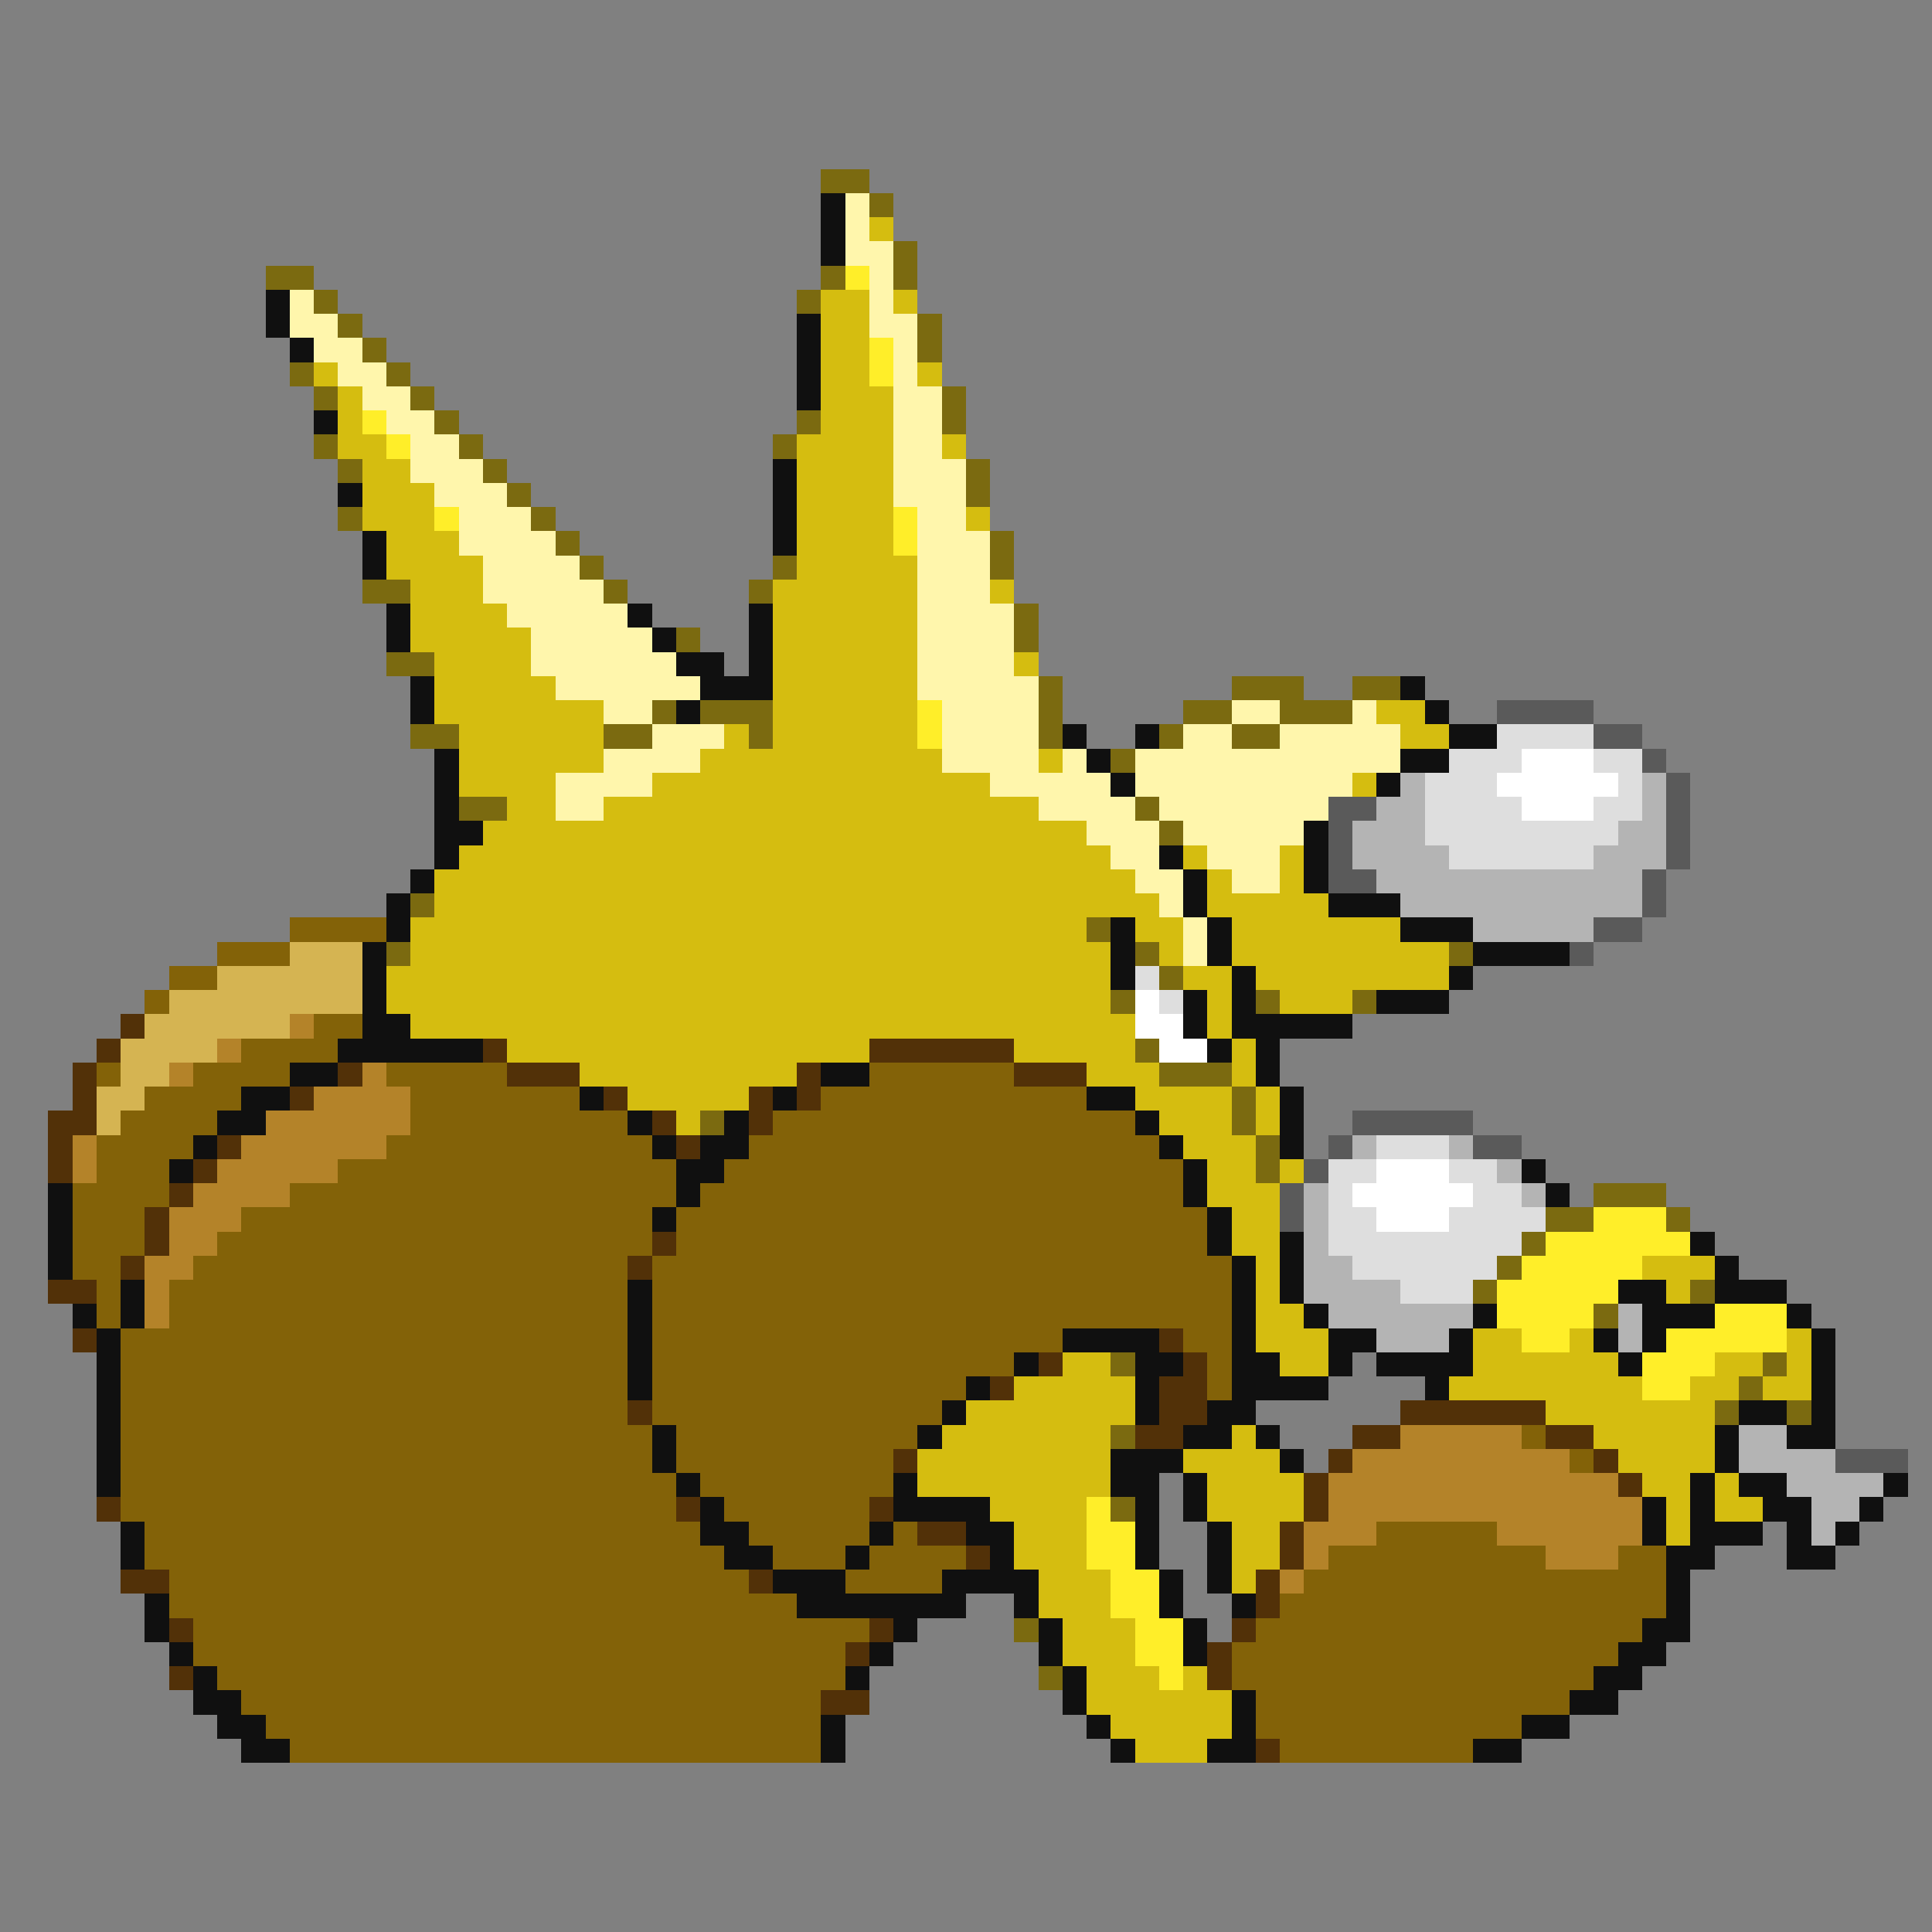 <svg xmlns="http://www.w3.org/2000/svg" viewBox="0 -0.5 80 80" shape-rendering="crispEdges">
<rect x="0" y="-0.5" width="80" height="80" fill="#808080" stroke="none"/>
<path stroke="#7b6a10" d="M34 7h2M36 8h1M37 10h1M11 11h2M34 11h1M37 11h1M13 12h1M33 12h1M14 13h1M38 13h1M15 14h1M38 14h1M12 15h1M16 15h1M13 16h1M17 16h1M39 16h1M18 17h1M33 17h1M39 17h1M13 18h1M19 18h1M32 18h1M14 19h1M20 19h1M40 19h1M21 20h1M40 20h1M14 21h1M22 21h1M23 22h1M41 22h1M24 23h1M32 23h1M41 23h1M15 24h2M25 24h1M31 24h1M42 25h1M28 26h1M42 26h1M16 27h2M43 28h1M51 28h3M56 28h2M27 29h1M29 29h3M43 29h1M49 29h2M53 29h3M17 30h2M25 30h2M31 30h1M43 30h1M48 30h1M51 30h2M46 31h1M19 33h2M47 33h1M48 34h1M17 37h1M45 38h1M16 39h1M47 39h1M60 39h1M48 40h1M46 41h1M52 41h1M56 41h1M47 43h1M48 44h3M51 45h1M29 46h1M51 46h1M52 47h1M52 48h1M66 49h3M64 50h2M69 50h1M63 51h1M62 52h1M61 53h1M70 53h1M66 54h1M46 56h1M73 56h1M72 57h1M71 58h1M74 58h1M46 59h1M46 62h1M42 67h1M43 69h1" />
<path stroke="#101010" d="M34 8h1M34 9h1M34 10h1M11 12h1M11 13h1M33 13h1M12 14h1M33 14h1M33 15h1M33 16h1M13 17h1M32 19h1M14 20h1M32 20h1M32 21h1M15 22h1M32 22h1M15 23h1M16 25h1M26 25h1M31 25h1M16 26h1M27 26h1M31 26h1M28 27h2M31 27h1M17 28h1M29 28h3M58 28h1M17 29h1M28 29h1M59 29h1M44 30h1M47 30h1M60 30h2M18 31h1M45 31h1M58 31h2M18 32h1M46 32h1M57 32h1M18 33h1M18 34h2M54 34h1M18 35h1M48 35h1M54 35h1M17 36h1M49 36h1M54 36h1M16 37h1M49 37h1M55 37h3M16 38h1M46 38h1M50 38h1M58 38h3M15 39h1M46 39h1M50 39h1M61 39h4M15 40h1M46 40h1M51 40h1M60 40h1M15 41h1M49 41h1M51 41h1M57 41h3M15 42h2M49 42h1M51 42h5M14 43h6M50 43h1M52 43h1M12 44h2M34 44h2M52 44h1M10 45h2M24 45h1M32 45h1M45 45h2M53 45h1M9 46h2M26 46h1M30 46h1M47 46h1M53 46h1M8 47h1M27 47h1M29 47h2M48 47h1M53 47h1M7 48h1M28 48h2M49 48h1M63 48h1M2 49h1M28 49h1M49 49h1M64 49h1M2 50h1M27 50h1M50 50h1M2 51h1M50 51h1M53 51h1M70 51h1M2 52h1M51 52h1M53 52h1M71 52h1M5 53h1M26 53h1M51 53h1M53 53h1M67 53h2M71 53h3M3 54h1M5 54h1M26 54h1M51 54h1M54 54h1M61 54h1M68 54h3M74 54h1M4 55h1M26 55h1M44 55h4M51 55h1M55 55h2M60 55h1M66 55h1M68 55h1M75 55h1M4 56h1M26 56h1M42 56h1M47 56h2M51 56h2M55 56h1M57 56h4M67 56h1M75 56h1M4 57h1M26 57h1M40 57h1M47 57h1M51 57h4M59 57h1M75 57h1M4 58h1M39 58h1M47 58h1M50 58h2M72 58h2M75 58h1M4 59h1M27 59h1M38 59h1M49 59h2M52 59h1M71 59h1M74 59h2M4 60h1M27 60h1M46 60h3M53 60h1M71 60h1M4 61h1M28 61h1M37 61h1M46 61h2M49 61h1M70 61h1M72 61h2M78 61h1M29 62h1M37 62h4M47 62h1M49 62h1M68 62h1M70 62h1M73 62h2M77 62h1M5 63h1M29 63h2M36 63h1M40 63h2M47 63h1M50 63h1M68 63h1M70 63h3M74 63h1M76 63h1M5 64h1M30 64h2M35 64h1M41 64h1M47 64h1M50 64h1M69 64h2M74 64h2M32 65h3M39 65h4M48 65h1M50 65h1M69 65h1M6 66h1M33 66h7M42 66h1M48 66h1M51 66h1M69 66h1M6 67h1M37 67h1M43 67h1M49 67h1M68 67h2M7 68h1M36 68h1M43 68h1M49 68h1M67 68h2M8 69h1M35 69h1M44 69h1M66 69h2M8 70h2M44 70h1M51 70h1M65 70h2M9 71h2M34 71h1M45 71h1M51 71h1M63 71h2M10 72h2M34 72h1M46 72h1M50 72h2M61 72h2" />
<path stroke="#fff6ac" d="M35 8h1M35 9h1M35 10h2M36 11h1M12 12h1M36 12h1M12 13h2M36 13h2M13 14h2M37 14h1M14 15h2M37 15h1M15 16h2M37 16h2M16 17h2M37 17h2M17 18h2M37 18h2M17 19h3M37 19h3M18 20h3M37 20h3M19 21h3M38 21h2M19 22h4M38 22h3M20 23h4M38 23h3M20 24h5M38 24h3M21 25h5M38 25h4M22 26h5M38 26h4M22 27h6M38 27h4M23 28h6M38 28h5M25 29h2M39 29h4M51 29h2M56 29h1M27 30h3M39 30h4M49 30h2M53 30h5M25 31h4M39 31h4M44 31h1M47 31h11M23 32h4M41 32h5M47 32h9M23 33h2M43 33h4M48 33h7M45 34h3M49 34h5M46 35h2M50 35h3M47 36h2M51 36h2M48 37h1M49 38h1M49 39h1" />
<path stroke="#d5bd10" d="M36 9h1M34 12h2M37 12h1M34 13h2M34 14h2M13 15h1M34 15h2M38 15h1M14 16h1M34 16h3M14 17h1M34 17h3M14 18h2M33 18h4M39 18h1M15 19h2M33 19h4M15 20h3M33 20h4M15 21h3M33 21h4M40 21h1M16 22h3M33 22h4M16 23h4M33 23h5M17 24h3M32 24h6M41 24h1M17 25h4M32 25h6M17 26h5M32 26h6M18 27h4M32 27h6M42 27h1M18 28h5M32 28h6M18 29h7M32 29h6M57 29h2M19 30h6M30 30h1M32 30h6M58 30h2M19 31h6M29 31h10M43 31h1M19 32h4M27 32h14M56 32h1M21 33h2M25 33h18M20 34h25M19 35h27M49 35h1M53 35h1M18 36h29M50 36h1M53 36h1M18 37h30M50 37h5M17 38h28M47 38h2M51 38h7M17 39h29M48 39h1M51 39h9M16 40h30M49 40h2M52 40h8M16 41h30M50 41h1M53 41h3M17 42h30M50 42h1M21 43h15M42 43h5M51 43h1M24 44h9M45 44h3M51 44h1M26 45h5M47 45h4M52 45h1M28 46h1M48 46h3M52 46h1M49 47h3M50 48h2M53 48h1M50 49h3M51 50h2M51 51h2M52 52h1M68 52h3M52 53h1M69 53h1M52 54h2M52 55h3M61 55h2M65 55h1M74 55h1M44 56h2M53 56h2M61 56h6M71 56h2M74 56h1M42 57h5M60 57h8M70 57h2M73 57h2M40 58h7M64 58h7M39 59h7M51 59h1M66 59h5M38 60h8M49 60h4M67 60h4M38 61h8M50 61h4M68 61h2M71 61h1M41 62h4M50 62h4M69 62h1M71 62h2M42 63h3M51 63h2M69 63h1M42 64h3M51 64h2M43 65h3M51 65h1M43 66h3M44 67h3M44 68h3M45 69h3M49 69h1M45 70h6M46 71h5M47 72h3" />
<path stroke="#ffee29" d="M35 11h1M36 14h1M36 15h1M15 17h1M16 18h1M18 21h1M37 21h1M37 22h1M38 29h1M38 30h1M66 50h3M64 51h6M63 52h5M62 53h5M62 54h4M71 54h3M63 55h2M69 55h5M68 56h3M68 57h2M45 62h1M45 63h2M45 64h2M46 65h2M46 66h2M47 67h2M47 68h2M48 69h1" />
<path stroke="#5a5a5a" d="M62 29h4M66 30h2M68 31h1M69 32h1M55 33h2M69 33h1M55 34h1M69 34h1M55 35h1M69 35h1M55 36h2M68 36h1M68 37h1M66 38h2M65 39h1M56 46h5M55 47h1M61 47h2M54 48h1M53 49h1M53 50h1M76 60h3" />
<path stroke="#dedede" d="M62 30h4M60 31h3M66 31h2M59 32h3M67 32h1M59 33h4M66 33h2M59 34h8M60 35h6M47 40h1M48 41h1M57 47h3M55 48h2M60 48h2M55 49h1M61 49h2M55 50h2M60 50h4M55 51h8M56 52h6M58 53h3" />
<path stroke="#ffffff" d="M63 31h3M62 32h5M63 33h3M47 41h1M47 42h2M48 43h2M57 48h3M56 49h5M57 50h3" />
<path stroke="#b4b4b4" d="M58 32h1M68 32h1M57 33h2M68 33h1M56 34h3M67 34h2M56 35h4M66 35h3M57 36h11M58 37h10M61 38h5M56 47h1M60 47h1M62 48h1M54 49h1M63 49h1M54 50h1M54 51h1M54 52h2M54 53h4M55 54h6M67 54h1M57 55h3M67 55h1M72 59h2M72 60h4M74 61h4M75 62h2M75 63h1" />
<path stroke="#836208" d="M12 38h4M9 39h3M7 40h2M6 41h1M13 42h2M10 43h4M4 44h1M8 44h4M16 44h5M36 44h6M6 45h4M17 45h7M34 45h11M5 46h4M17 46h9M32 46h15M4 47h4M16 47h11M31 47h17M4 48h3M14 48h14M30 48h19M3 49h4M12 49h16M29 49h20M3 50h3M10 50h17M28 50h22M3 51h3M9 51h18M28 51h22M3 52h2M8 52h18M27 52h24M4 53h1M7 53h19M27 53h24M4 54h1M7 54h19M27 54h24M5 55h21M27 55h17M49 55h2M5 56h21M27 56h15M50 56h1M5 57h21M27 57h13M50 57h1M5 58h21M27 58h12M5 59h22M28 59h10M63 59h1M5 60h22M28 60h9M65 60h1M5 61h23M29 61h8M5 62h23M30 62h6M6 63h23M31 63h5M37 63h1M57 63h5M6 64h24M32 64h3M36 64h4M55 64h9M67 64h2M7 65h24M35 65h4M54 65h15M7 66h26M53 66h16M8 67h28M52 67h16M8 68h27M51 68h16M9 69h26M51 69h15M10 70h24M52 70h13M11 71h23M52 71h11M12 72h22M53 72h8" />
<path stroke="#d5b452" d="M12 39h3M9 40h6M7 41h8M6 42h6M5 43h4M5 44h2M4 45h2M4 46h1" />
<path stroke="#523108" d="M5 42h1M4 43h1M20 43h1M36 43h6M3 44h1M14 44h1M21 44h3M33 44h1M42 44h3M3 45h1M12 45h1M25 45h1M31 45h1M33 45h1M2 46h2M27 46h1M31 46h1M2 47h1M9 47h1M28 47h1M2 48h1M8 48h1M7 49h1M6 50h1M6 51h1M27 51h1M5 52h1M26 52h1M2 53h2M3 55h1M48 55h1M43 56h1M49 56h1M41 57h1M48 57h2M26 58h1M48 58h2M58 58h6M47 59h2M56 59h2M64 59h2M37 60h1M55 60h1M66 60h1M54 61h1M67 61h1M4 62h1M28 62h1M36 62h1M54 62h1M38 63h2M53 63h1M40 64h1M53 64h1M5 65h2M31 65h1M52 65h1M52 66h1M7 67h1M36 67h1M51 67h1M35 68h1M50 68h1M7 69h1M50 69h1M34 70h2M52 72h1" />
<path stroke="#b48329" d="M12 42h1M9 43h1M7 44h1M15 44h1M13 45h4M11 46h6M3 47h1M10 47h6M3 48h1M9 48h5M8 49h4M7 50h3M7 51h2M6 52h2M6 53h1M6 54h1M58 59h5M56 60h9M55 61h12M55 62h13M54 63h3M62 63h6M54 64h1M64 64h3M53 65h1" />
</svg>